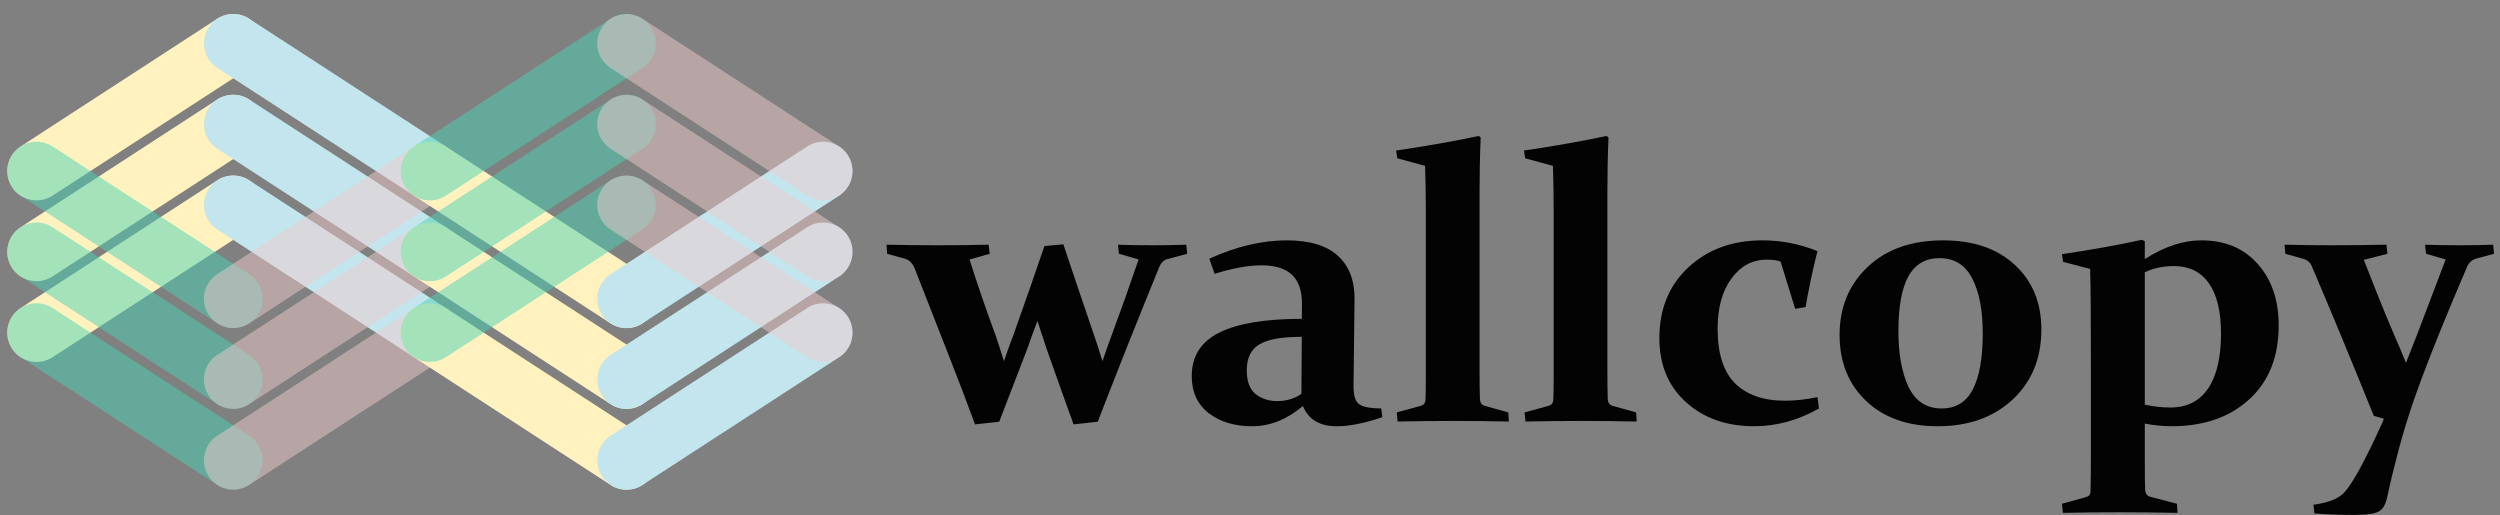 <?xml version="1.0" encoding="UTF-8" standalone="no"?>
<!-- Created with Inkscape (http://www.inkscape.org/) -->

<svg
   xmlns:dc="http://purl.org/dc/elements/1.1/"
   xmlns:cc="http://creativecommons.org/ns#"
   xmlns:rdf="http://www.w3.org/1999/02/22-rdf-syntax-ns#"
   xmlns:svg="http://www.w3.org/2000/svg"
   xmlns="http://www.w3.org/2000/svg"
   xmlns:sodipodi="http://sodipodi.sourceforge.net/DTD/sodipodi-0.dtd"
   xmlns:inkscape="http://www.inkscape.org/namespaces/inkscape"
   width="191.796mm"
   height="39.522mm"
   viewBox="0 0 191.796 39.522"
   version="1.1"
   id="svg5715"
   inkscape:version="0.92.1 r15371"
   sodipodi:docname="logodark0803.svg">
  <rect x="0" y="0" width="191.796" height="39.522" fill="#808080" stroke="none"/>
  <defs
     id="defs5709" />
  <sodipodi:namedview
     id="base"
     pagecolor="#ffffff"
     bordercolor="#666666"
     borderopacity="1.0"
     inkscape:pageopacity="0.0"
     inkscape:pageshadow="2"
     inkscape:zoom="1.4142136"
     inkscape:cx="436.82643"
     inkscape:cy="105.92738"
     inkscape:document-units="mm"
     inkscape:current-layer="layer1"
     showgrid="false"
     inkscape:window-width="1920"
     inkscape:window-height="1017"
     inkscape:window-x="1912"
     inkscape:window-y="-8"
     inkscape:window-maximized="1"
     fit-margin-top="0"
     fit-margin-left="0"
     fit-margin-right="0"
     fit-margin-bottom="0"
     inkscape:snap-bbox="true"
     inkscape:snap-global="false" />
  <g
     inkscape:label="Layer 1"
     inkscape:groupmode="layer"
     id="layer1"
     transform="translate(108.159,-0.962)">
    <g
       aria-label="wallcopy"
       style="font-style:normal;font-weight:normal;font-size:263.817px;line-height:1.25;font-family:sans-serif;text-align:center;letter-spacing:0px;word-spacing:0px;text-anchor:middle;opacity:1;fill:#000000;fill-opacity:1;stroke:none;stroke-width:1.376;stroke-miterlimit:4;stroke-dasharray:none;stroke-opacity:0"
       id="text5293-8-9-0-9-6-9"
       transform="matrix(0.06,0,0,0.06,-112.086,33.198)"
       inkscape:export-xdpi="7.7100019"
       inkscape:export-ydpi="7.7100019">
      <path
         inkscape:connector-curvature="0"
         d="m 1425.072,-224.865 q 14.266,42.797 39.654,117.269 5.078,14.991 10.397,32.158 5.561,-16.684 11.364,-32.158 17.893,-48.117 34.818,-97.926 l -25.146,-7.254 -1.209,-11.606 q 17.651,0.725 44.248,0.725 21.519,0 43.039,-0.725 l 1.209,11.606 -26.113,7.012 q -6.045,1.934 -9.43,9.43 -17.893,43.764 -42.314,104.938 -24.179,61.173 -36.511,93.332 l -30.949,3.385 q -12.815,-35.302 -34.576,-96.959 -6.287,-19.343 -11.606,-35.302 -6.287,16.442 -12.815,35.302 -23.454,61.415 -36.027,93.574 l -30.949,3.385 q -12.815,-35.302 -36.752,-96.233 -23.937,-61.173 -40.863,-104.212 -3.869,-8.463 -10.639,-10.881 l -24.179,-6.77 -0.725,-11.606 q 31.675,0.725 66.735,0.725 33.367,0 63.833,-0.725 l 1.451,11.606 -25.872,7.254 q 14.024,44.732 33.609,97.926 5.078,14.991 10.397,32.158 5.561,-16.684 11.606,-32.158 23.696,-66.493 40.137,-115.093 z"
         style="font-style:normal;font-variant:normal;font-weight:bold;font-stretch:normal;font-size:495.19px;line-height:0;font-family:Constantia;-inkscape-font-specification:'Constantia Bold';font-variant-ligatures:normal;font-variant-caps:normal;font-variant-numeric:normal;font-feature-settings:normal;text-align:center;writing-mode:lr-tb;text-anchor:middle;opacity:0.98;fill:#000000;fill-opacity:1;stroke:none;stroke-width:1.376;stroke-miterlimit:4;stroke-dasharray:none;stroke-opacity:0.376"
         id="path6325" />
      <path
         inkscape:connector-curvature="0"
         d="m 1729.972,-106.628 q -37.961,0 -54.161,9.672 -16.2,9.672 -16.2,33.126 0,21.278 11.364,30.466 11.606,8.946 27.323,8.946 17.893,0 31.191,-9.188 z m -118.236,-99.86 q 51.502,-23.454 99.135,-23.454 43.523,0 65.042,19.585 21.761,19.343 21.52,55.854 l -1.209,100.585 q -0.484,12.331 0.484,19.827 0.967,7.496 4.352,11.606 3.627,3.869 10.397,5.561 7.012,1.693 20.069,1.934 l 1.451,11.122 q -33.851,11.606 -58.272,11.606 -32.884,0 -43.281,-25.872 -30.708,25.872 -65.042,25.872 -33.609,0 -55.37,-16.684 -21.761,-16.925 -21.761,-47.391 0,-37.961 35.06,-55.612 35.302,-17.651 105.663,-17.651 l 0.242,-18.134 q 0.242,-25.872 -12.573,-37.961 -12.573,-12.331 -39.412,-12.331 -24.905,0 -59.723,10.881 z"
         style="font-style:normal;font-variant:normal;font-weight:bold;font-stretch:normal;font-size:495.19px;line-height:0;font-family:Constantia;-inkscape-font-specification:'Constantia Bold';font-variant-ligatures:normal;font-variant-caps:normal;font-variant-numeric:normal;font-feature-settings:normal;text-align:center;writing-mode:lr-tb;text-anchor:middle;opacity:0.98;fill:#000000;fill-opacity:1;stroke:none;stroke-width:1.376;stroke-miterlimit:4;stroke-dasharray:none;stroke-opacity:0.376"
         id="path6327" />
      <path
         inkscape:connector-curvature="0"
         d="m 1850.626,-344.793 q 60.448,-8.946 105.421,-18.618 l 2.66,1.934 q -1.451,33.367 -1.451,71.087 v 223.658 q 0,28.773 0.484,40.137 0.483,6.528 6.045,8.221 l 30.224,8.463 0.725,11.606 q -35.785,-0.725 -71.087,-0.725 -36.027,0 -71.087,0.725 l -1.209,-11.606 30.708,-8.463 q 5.561,-1.451 6.045,-7.254 0.483,-9.43 0.483,-31.675 V -266.936 q 0,-31.675 -0.967,-58.272 l -35.544,-9.672 z"
         style="font-style:normal;font-variant:normal;font-weight:bold;font-stretch:normal;font-size:495.19px;line-height:0;font-family:Constantia;-inkscape-font-specification:'Constantia Bold';font-variant-ligatures:normal;font-variant-caps:normal;font-variant-numeric:normal;font-feature-settings:normal;text-align:center;writing-mode:lr-tb;text-anchor:middle;opacity:0.98;fill:#000000;fill-opacity:1;stroke:none;stroke-width:1.376;stroke-miterlimit:4;stroke-dasharray:none;stroke-opacity:0.376"
         id="path6329" />
      <path
         inkscape:connector-curvature="0"
         d="m 2014.077,-344.793 q 60.448,-8.946 105.421,-18.618 l 2.66,1.934 q -1.451,33.367 -1.451,71.087 v 223.658 q 0,28.773 0.484,40.137 0.484,6.528 6.045,8.221 l 30.224,8.463 0.725,11.606 Q 2122.4,0.969 2087.098,0.969 q -36.027,0 -71.087,0.725 l -1.209,-11.606 30.708,-8.463 q 5.561,-1.451 6.045,-7.254 0.484,-9.43 0.484,-31.675 V -266.936 q 0,-31.675 -0.967,-58.272 l -35.543,-9.672 z"
         style="font-style:normal;font-variant:normal;font-weight:bold;font-stretch:normal;font-size:495.19px;line-height:0;font-family:Constantia;-inkscape-font-specification:'Constantia Bold';font-variant-ligatures:normal;font-variant-caps:normal;font-variant-numeric:normal;font-feature-settings:normal;text-align:center;writing-mode:lr-tb;text-anchor:middle;opacity:0.98;fill:#000000;fill-opacity:1;stroke:none;stroke-width:1.376;stroke-miterlimit:4;stroke-dasharray:none;stroke-opacity:0.376"
         id="path6331" />
      <path
         inkscape:connector-curvature="0"
         d="m 2391.273,-14.989 q -40.138,22.728 -82.935,22.728 -52.952,0 -87.045,-30.708 -34.093,-30.708 -34.093,-81.967 0,-55.854 36.994,-90.43 37.236,-34.576 94.782,-34.576 36.511,0 70.362,13.782 -8.704,34.093 -15.233,71.57 l -13.299,2.176 -18.618,-60.448 q -6.528,-2.418 -17.651,-2.418 -27.564,0 -45.215,24.179 -17.651,23.937 -17.651,64.317 0,47.149 22.245,69.636 22.487,22.245 63.833,22.245 19.827,0 41.588,-4.594 z"
         style="font-style:normal;font-variant:normal;font-weight:bold;font-stretch:normal;font-size:495.19px;line-height:0;font-family:Constantia;-inkscape-font-specification:'Constantia Bold';font-variant-ligatures:normal;font-variant-caps:normal;font-variant-numeric:normal;font-feature-settings:normal;text-align:center;writing-mode:lr-tb;text-anchor:middle;opacity:0.98;fill:#000000;fill-opacity:1;stroke:none;stroke-width:1.376;stroke-miterlimit:4;stroke-dasharray:none;stroke-opacity:0.376"
         id="path6333" />
      <path
         inkscape:connector-curvature="0"
         d="m 2492.825,-113.882 q 0,44.006 13.057,71.57 13.299,27.322 42.314,27.322 27.081,0 39.654,-24.179 12.815,-24.179 12.815,-71.812 0,-44.732 -13.54,-70.361 -13.299,-25.872 -41.83,-25.872 -26.597,0 -39.654,23.212 -12.815,23.212 -12.815,70.12 z m 182.795,-1.934 q 0,55.129 -36.752,89.463 -36.752,34.093 -95.75,34.093 -57.305,0 -91.397,-32.158 -34.093,-32.4 -34.093,-84.627 0,-52.952 35.785,-86.803 35.785,-34.093 96.717,-34.093 57.788,0 91.639,31.433 33.851,31.191 33.851,82.693 z"
         style="font-style:normal;font-variant:normal;font-weight:bold;font-stretch:normal;font-size:495.19px;line-height:0;font-family:Constantia;-inkscape-font-specification:'Constantia Bold';font-variant-ligatures:normal;font-variant-caps:normal;font-variant-numeric:normal;font-feature-settings:normal;text-align:center;writing-mode:lr-tb;text-anchor:middle;opacity:0.98;fill:#000000;fill-opacity:1;stroke:none;stroke-width:1.376;stroke-miterlimit:4;stroke-dasharray:none;stroke-opacity:0.376"
         id="path6335" />
      <path
         inkscape:connector-curvature="0"
         d="m 2703.426,-202.378 -1.451,-9.913 q 55.854,-8.221 102.278,-18.376 l 3.627,1.934 v 22.728 q 37.478,-23.937 72.296,-23.937 45.457,0 72.054,30.224 26.839,29.982 26.839,78.582 0,60.206 -37.719,94.541 -37.478,34.334 -99.135,34.334 -16.442,0 -34.334,-3.385 V 55.372 q 0,23.937 0.484,33.609 0.484,7.496 6.528,8.946 l 34.093,8.946 0.725,11.606 q -40.138,-0.725 -75.439,-0.725 -36.269,0 -71.087,0.725 l -1.209,-11.606 30.466,-8.463 q 5.803,-1.451 6.045,-7.254 0.484,-17.893 0.484,-53.678 v -96.475 q 0,-105.421 -0.967,-134.436 z m 104.454,182.553 q 16.925,3.627 32.642,3.627 31.916,0 48.358,-24.421 16.442,-24.421 16.442,-69.878 0,-42.797 -15.475,-64.558 -15.475,-22.003 -44.731,-22.003 -21.036,0 -37.236,7.979 z"
         style="font-style:normal;font-variant:normal;font-weight:bold;font-stretch:normal;font-size:495.19px;line-height:0;font-family:Constantia;-inkscape-font-specification:'Constantia Bold';font-variant-ligatures:normal;font-variant-caps:normal;font-variant-numeric:normal;font-feature-settings:normal;text-align:center;writing-mode:lr-tb;text-anchor:middle;opacity:0.98;fill:#000000;fill-opacity:1;stroke:none;stroke-width:1.376;stroke-miterlimit:4;stroke-dasharray:none;stroke-opacity:0.376"
         id="path6337" />
      <path
         inkscape:connector-curvature="0"
         d="m 2986.565,-224.381 q 32.158,0.725 58.272,0.725 33.851,0 72.054,-0.725 l 1.209,11.606 -30.224,7.737 q 9.43,23.696 17.893,45.215 8.463,21.519 22.487,54.403 6.287,13.782 13.54,32.158 7.254,-18.86 14.749,-37.478 19.585,-51.502 36.027,-94.782 l -25.146,-7.254 -1.209,-11.606 q 18.86,0.725 44.49,0.725 22.245,0 42.555,-0.725 l 1.209,11.606 -23.212,6.287 q -7.737,2.418 -11.122,9.913 -8.463,20.069 -18.86,44.49 -31.433,75.197 -48.842,124.765 -11.122,32.158 -20.069,65.526 -8.946,33.609 -14.266,58.997 -2.66,13.782 -9.914,18.86 -7.254,5.078 -32.642,5.078 -26.597,0 -50.776,-1.934 l -1.209,-11.122 q 28.048,-3.627 39.17,-15.475 15.958,-16.684 49.084,-89.947 l 1.692,-4.594 -12.815,-3.627 Q 3057.168,-113.157 3021.624,-196.333 q -2.902,-7.496 -10.881,-9.913 l -23.212,-6.528 z"
         style="font-style:normal;font-variant:normal;font-weight:bold;font-stretch:normal;font-size:495.19px;line-height:0;font-family:Constantia;-inkscape-font-specification:'Constantia Bold';font-variant-ligatures:normal;font-variant-caps:normal;font-variant-numeric:normal;font-feature-settings:normal;text-align:center;writing-mode:lr-tb;text-anchor:middle;opacity:0.98;fill:#000000;fill-opacity:1;stroke:none;stroke-width:1.376;stroke-miterlimit:4;stroke-dasharray:none;stroke-opacity:0.376"
         id="path6339" />
    </g>
    <path
       inkscape:connector-curvature="0"
       id="path4669-8-58"
       d="m -105.353,14.085 15.086,-9.797"
       style="opacity:1;fill:none;stroke:#fff2bf;stroke-width:4.5;stroke-linecap:round;stroke-linejoin:miter;stroke-miterlimit:4;stroke-dasharray:none;stroke-opacity:1" />
    <path
       inkscape:connector-curvature="0"
       id="path4669-0-0-87-30"
       d="m -105.353,26.48 15.086,-9.797"
       style="opacity:1;fill:none;stroke:#fff2bf;stroke-width:4.5;stroke-linecap:round;stroke-linejoin:miter;stroke-miterlimit:4;stroke-dasharray:none;stroke-opacity:1" />
    <path
       inkscape:connector-curvature="0"
       id="path4669-0-1-94-4"
       d="m -105.353,20.282 15.086,-9.797"
       style="opacity:1;fill:none;stroke:#fff2bf;stroke-width:4.5;stroke-linecap:round;stroke-linejoin:miter;stroke-miterlimit:4;stroke-dasharray:none;stroke-opacity:1" />
    <path
       inkscape:connector-curvature="0"
       id="path4669-4-87-6"
       d="M -75.18,14.085 -90.267,4.288"
       style="opacity:1;fill:none;stroke:#c3e6ee;stroke-width:4.5;stroke-linecap:round;stroke-linejoin:miter;stroke-miterlimit:4;stroke-dasharray:none;stroke-opacity:1" />
    <path
       inkscape:connector-curvature="0"
       id="path4669-0-0-3-0-3"
       d="m -75.18,26.48 -15.086,-9.797"
       style="opacity:1;fill:none;stroke:#c3e6ee;stroke-width:4.5;stroke-linecap:round;stroke-linejoin:miter;stroke-miterlimit:4;stroke-dasharray:none;stroke-opacity:1" />
    <path
       inkscape:connector-curvature="0"
       id="path4669-0-1-4-9-8"
       d="M -75.18,20.282 -90.267,10.485"
       style="opacity:1;fill:none;stroke:#c3e6ee;stroke-width:4.5;stroke-linecap:round;stroke-linejoin:miter;stroke-miterlimit:4;stroke-dasharray:none;stroke-opacity:1" />
    <path
       inkscape:connector-curvature="0"
       id="path4669-5-2-0"
       d="m -105.353,26.48 15.086,9.797"
       style="opacity:1;fill:none;stroke:#4ad1b5;stroke-width:4.5;stroke-linecap:round;stroke-linejoin:miter;stroke-miterlimit:4;stroke-dasharray:none;stroke-opacity:0.502" />
    <path
       inkscape:connector-curvature="0"
       id="path4669-0-0-8-8-2"
       d="m -105.353,14.085 15.086,9.797"
       style="opacity:1;fill:none;stroke:#4ad1b5;stroke-width:4.5;stroke-linecap:round;stroke-linejoin:miter;stroke-miterlimit:4;stroke-dasharray:none;stroke-opacity:0.502" />
    <path
       inkscape:connector-curvature="0"
       id="path4669-0-1-9-9-9"
       d="m -105.353,20.282 15.086,9.797"
       style="opacity:1;fill:none;stroke:#4ad1b5;stroke-width:4.5;stroke-linecap:round;stroke-linejoin:miter;stroke-miterlimit:4;stroke-dasharray:none;stroke-opacity:0.502" />
    <path
       inkscape:connector-curvature="0"
       id="path4669-4-8-6-8"
       d="m -75.18,26.48 -15.086,9.797"
       style="opacity:1;fill:none;stroke:#edc9cb;stroke-width:4.5;stroke-linecap:round;stroke-linejoin:miter;stroke-miterlimit:4;stroke-dasharray:none;stroke-opacity:0.502" />
    <path
       inkscape:connector-curvature="0"
       id="path4669-0-0-3-7-1-0"
       d="m -75.18,14.085 -15.086,9.797"
       style="opacity:1;fill:none;stroke:#edc9cb;stroke-width:4.5;stroke-linecap:round;stroke-linejoin:miter;stroke-miterlimit:4;stroke-dasharray:none;stroke-opacity:0.502" />
    <path
       inkscape:connector-curvature="0"
       id="path4669-0-1-4-1-3-3"
       d="m -75.18,20.282 -15.086,9.797"
       style="opacity:1;fill:none;stroke:#edc9cb;stroke-width:4.5;stroke-linecap:round;stroke-linejoin:miter;stroke-miterlimit:4;stroke-dasharray:none;stroke-opacity:0.502" />
    <path
       inkscape:connector-curvature="0"
       id="path4669-8-5-3"
       d="m -75.18,26.48 15.086,9.797"
       style="opacity:1;fill:none;stroke:#fff2bf;stroke-width:4.5;stroke-linecap:round;stroke-linejoin:miter;stroke-miterlimit:4;stroke-dasharray:none;stroke-opacity:1" />
    <path
       inkscape:connector-curvature="0"
       id="path4669-0-0-87-3-6"
       d="m -75.18,14.085 15.086,9.797"
       style="opacity:1;fill:none;stroke:#fff2bf;stroke-width:4.5;stroke-linecap:round;stroke-linejoin:miter;stroke-miterlimit:4;stroke-dasharray:none;stroke-opacity:1" />
    <path
       inkscape:connector-curvature="0"
       id="path4669-0-1-94-9-8"
       d="m -75.18,20.282 15.086,9.797"
       style="opacity:1;fill:none;stroke:#fff2bf;stroke-width:4.5;stroke-linecap:round;stroke-linejoin:miter;stroke-miterlimit:4;stroke-dasharray:none;stroke-opacity:1" />
    <path
       inkscape:connector-curvature="0"
       id="path4669-4-87-2-0"
       d="m -45.008,26.48 -15.086,9.797"
       style="opacity:1;fill:none;stroke:#c3e6ee;stroke-width:4.5;stroke-linecap:round;stroke-linejoin:miter;stroke-miterlimit:4;stroke-dasharray:none;stroke-opacity:1" />
    <path
       inkscape:connector-curvature="0"
       id="path4669-0-0-3-0-8-8"
       d="m -45.008,14.085 -15.086,9.797"
       style="opacity:1;fill:none;stroke:#c3e6ee;stroke-width:4.5;stroke-linecap:round;stroke-linejoin:miter;stroke-miterlimit:4;stroke-dasharray:none;stroke-opacity:1" />
    <path
       inkscape:connector-curvature="0"
       id="path4669-0-1-4-9-7-3"
       d="m -45.008,20.282 -15.086,9.797"
       style="opacity:1;fill:none;stroke:#c3e6ee;stroke-width:4.5;stroke-linecap:round;stroke-linejoin:miter;stroke-miterlimit:4;stroke-dasharray:none;stroke-opacity:1" />
    <path
       inkscape:connector-curvature="0"
       id="path4669-5-2-6-9"
       d="m -75.18,14.085 15.086,-9.797"
       style="opacity:1;fill:none;stroke:#4ad1b5;stroke-width:4.5;stroke-linecap:round;stroke-linejoin:miter;stroke-miterlimit:4;stroke-dasharray:none;stroke-opacity:0.502" />
    <path
       inkscape:connector-curvature="0"
       id="path4669-0-0-8-8-8-3"
       d="m -75.18,26.48 15.086,-9.797"
       style="opacity:1;fill:none;stroke:#4ad1b5;stroke-width:4.5;stroke-linecap:round;stroke-linejoin:miter;stroke-miterlimit:4;stroke-dasharray:none;stroke-opacity:0.502" />
    <path
       inkscape:connector-curvature="0"
       id="path4669-0-1-9-9-0-6"
       d="m -75.18,20.282 15.086,-9.797"
       style="opacity:1;fill:none;stroke:#4ad1b5;stroke-width:4.5;stroke-linecap:round;stroke-linejoin:miter;stroke-miterlimit:4;stroke-dasharray:none;stroke-opacity:0.502" />
    <path
       inkscape:connector-curvature="0"
       id="path4669-4-8-6-3-6"
       d="M -45.008,14.085 -60.094,4.288"
       style="opacity:1;fill:none;stroke:#edc9cb;stroke-width:4.5;stroke-linecap:round;stroke-linejoin:miter;stroke-miterlimit:4;stroke-dasharray:none;stroke-opacity:0.502" />
    <path
       inkscape:connector-curvature="0"
       id="path4669-0-0-3-7-1-6-3"
       d="m -45.008,26.48 -15.086,-9.797"
       style="opacity:1;fill:none;stroke:#edc9cb;stroke-width:4.5;stroke-linecap:round;stroke-linejoin:miter;stroke-miterlimit:4;stroke-dasharray:none;stroke-opacity:0.502" />
    <path
       inkscape:connector-curvature="0"
       id="path4669-0-1-4-1-3-8-7"
       d="M -45.008,20.282 -60.094,10.485"
       style="opacity:1;fill:none;stroke:#edc9cb;stroke-width:4.5;stroke-linecap:round;stroke-linejoin:miter;stroke-miterlimit:4;stroke-dasharray:none;stroke-opacity:0.502" />
    <path
       inkscape:connector-curvature="0"
       id="path5022"
       d=""
       style="fill:#000000;stroke-width:0.353" />
  </g>
</svg>
